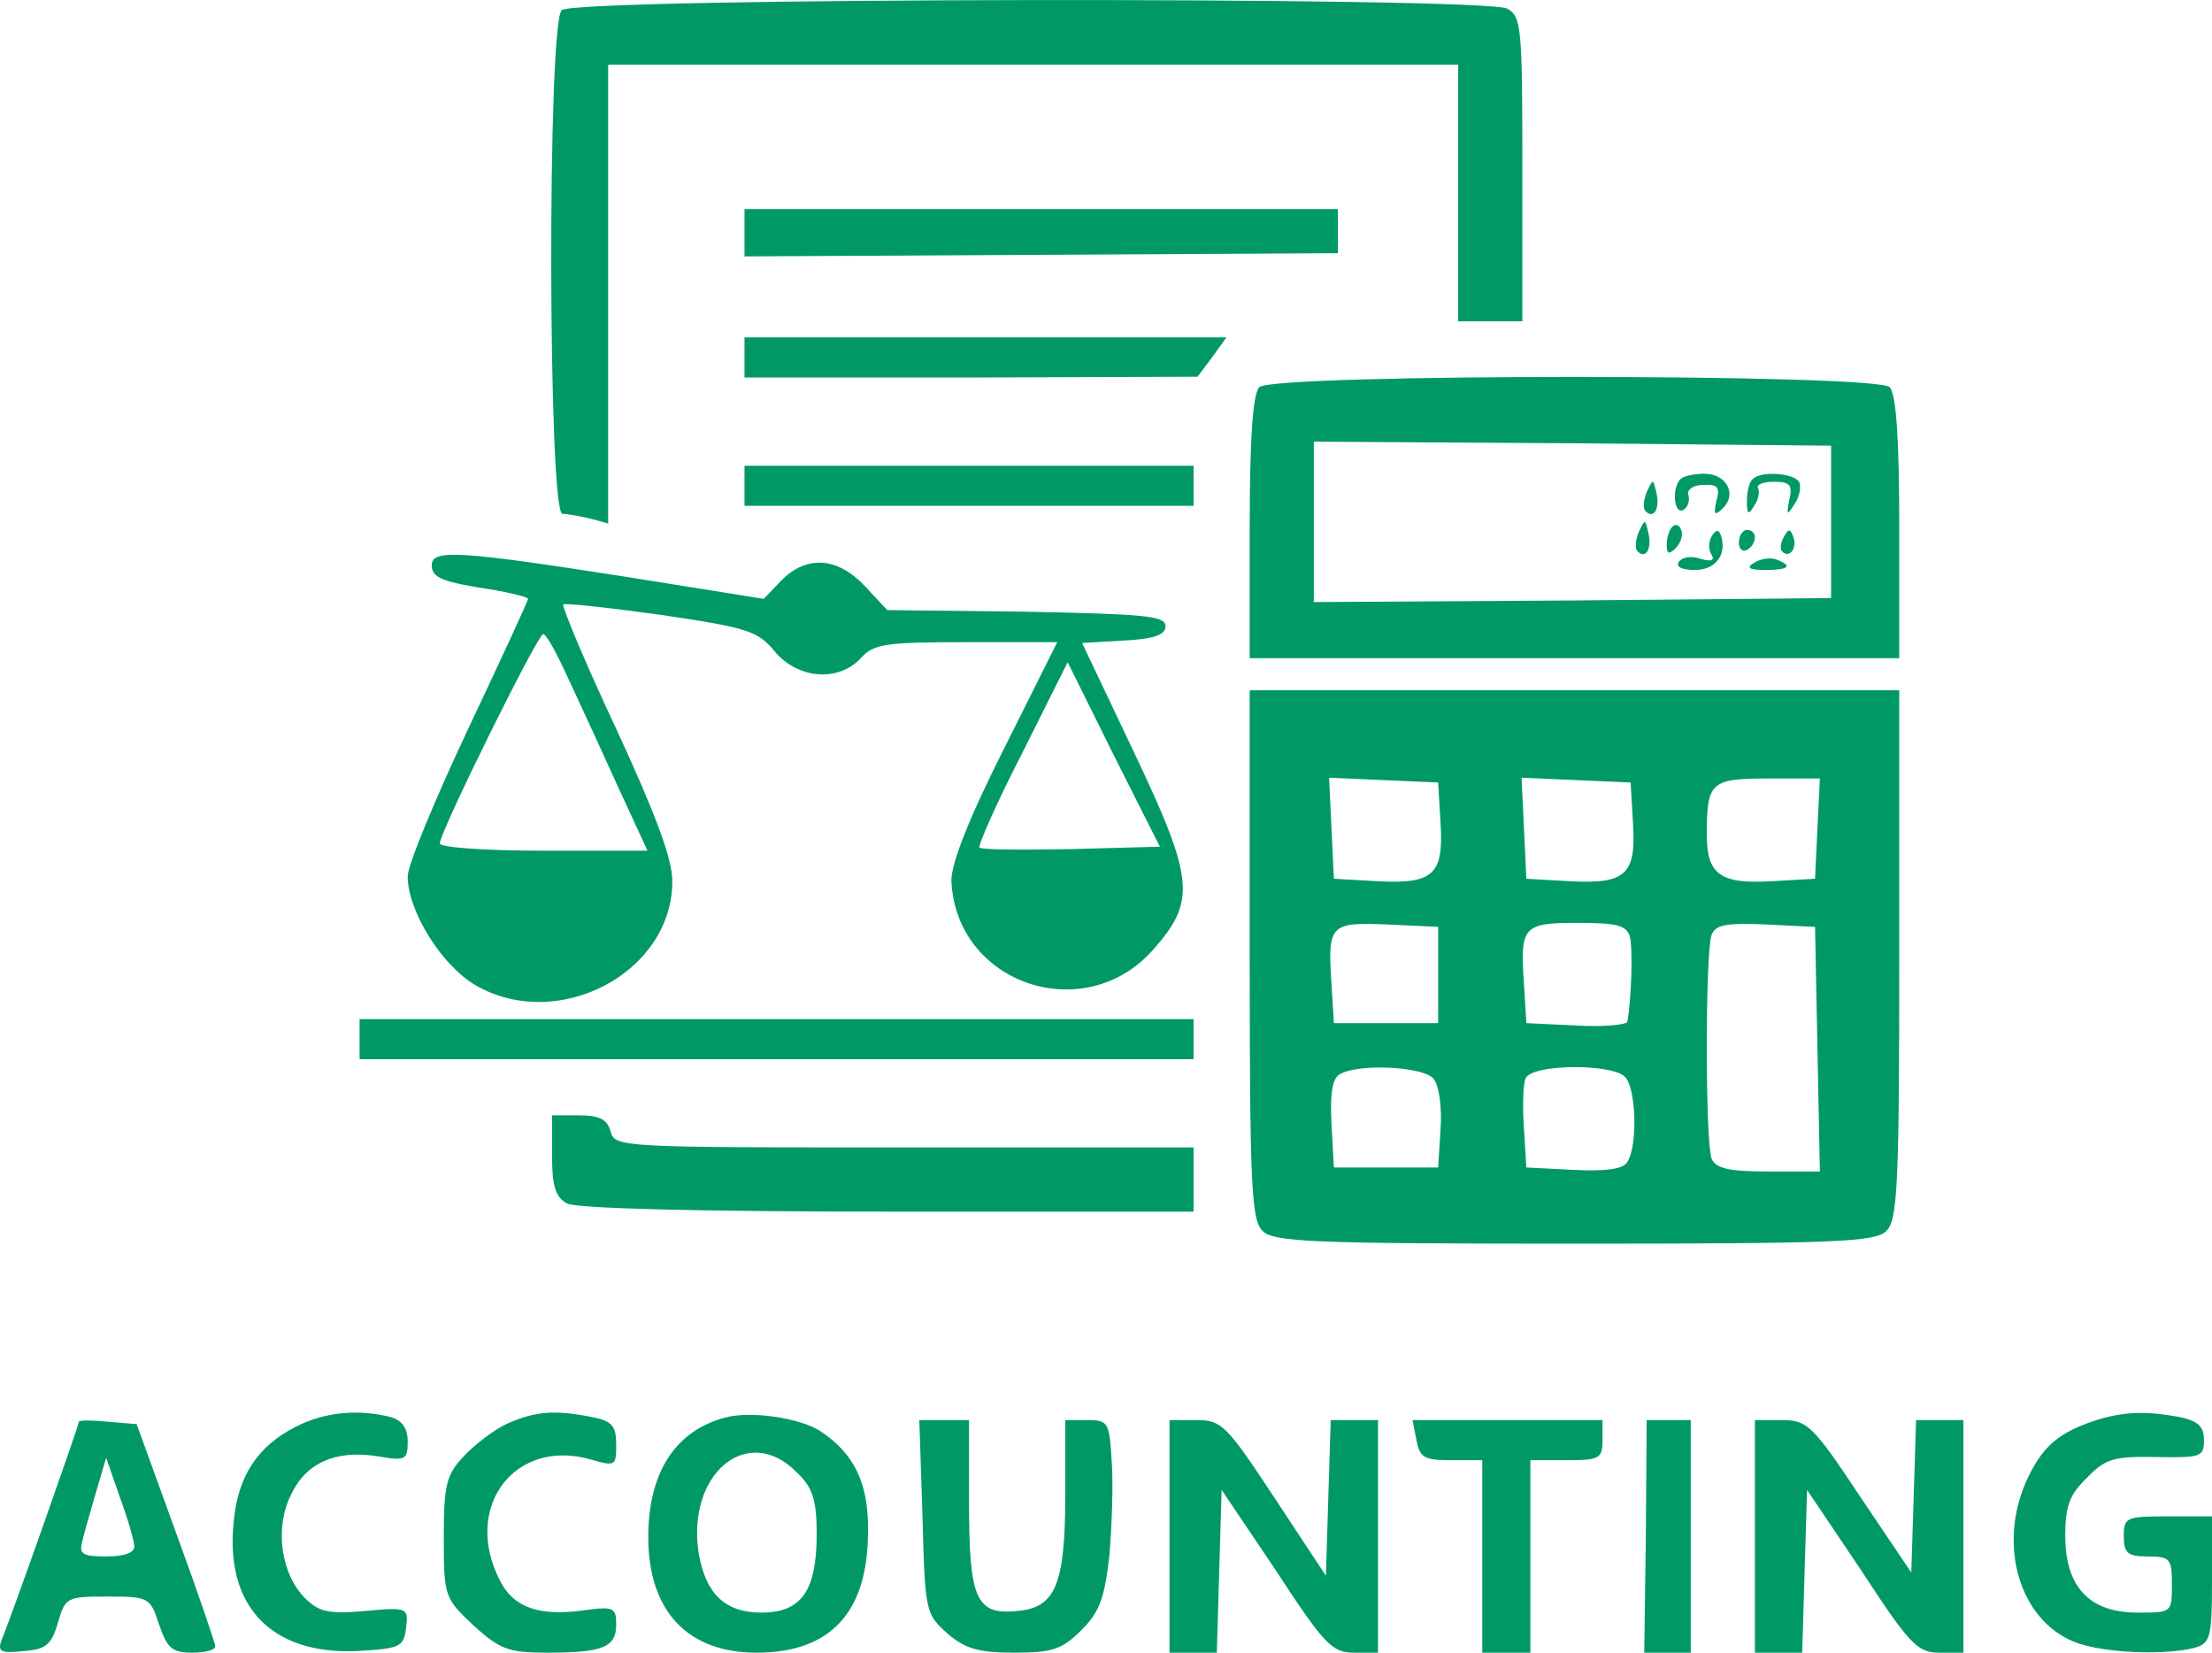 <svg version="1.0" xmlns="http://www.w3.org/2000/svg" viewBox="117.16 153.93 275.84 206.07"><g fill="#096"><path d="M187.2 155.2c-1.8 1.8-1.7 62.8.1 62.8.6 0 2.2.3 3.5.6l2.2.6V162h106v32h8v-19c0-17.7-.1-19-1.9-20-3-1.5-116.3-1.4-117.9.2"></path><path d="M210 183v2.9l37-.2 37-.2V180h-74zm0 15.5v2.5h28.3l28.2-.1 1.8-2.4 1.8-2.5H210zm64.2 3.7c-.8.8-1.2 6.2-1.2 17.5V236h81v-16.3c0-11.3-.4-16.7-1.2-17.5-1.7-1.7-76.9-1.7-78.6 0m71.3 16.8v9.5l-32.2.3-32.3.2v-20l32.3.2 32.2.3z"></path><path d="M326.7 213.7c-1.1 1.1-.8 4.5.4 3.8.6-.4.8-1.2.6-1.9-.2-.6.6-1.2 1.8-1.2 1.8-.1 2.2.2 1.7 2-.4 1.7-.2 1.9.8.9 1.8-1.7.5-4.3-2.3-4.3-1.3 0-2.7.3-3 .7m9 0c-.4.3-.7 1.6-.7 2.7 0 1.7.2 1.8.9.6.6-.8.7-1.8.5-2.2-.3-.4.6-.8 1.9-.8 2.1 0 2.4.4 2 2.2-.4 2-.3 2.1.7.5.6-.9.8-2.2.5-2.7-.7-1.1-4.8-1.4-5.8-.3m-13.2 1.6c-.4 1-.5 2.1-.1 2.4 1 1 1.8-.4 1.3-2.4-.4-1.7-.4-1.7-1.2 0m-1 5c-.4 1-.5 2.1-.1 2.4 1 1 1.8-.4 1.3-2.4-.4-1.7-.4-1.7-1.2 0m4.2-.7c-.4.4-.7 1.4-.7 2.3 0 1.1.3 1.2 1.1.4.6-.6 1-1.6.7-2.3-.2-.6-.7-.8-1.1-.4m4.9 1.2c-.4.7-.4 1.7 0 2.3.4.7 0 .9-1.4.5-1.1-.4-2.3-.2-2.7.4s.4 1 2 1c2.6 0 4-1.9 3.3-4.2-.3-.9-.6-.9-1.2 0m3.4.8c0 .8.5 1.2 1 .9.6-.3 1-1 1-1.6 0-.5-.4-.9-1-.9-.5 0-1 .7-1 1.6m5.6-.7c-.4.7-.5 1.5-.2 1.8.9.9 1.9-.4 1.4-1.8-.4-1.1-.6-1.1-1.2 0m-3.7 3.2c-1 .6-.7.9 1.4.9 2.9 0 3.5-.5 1.4-1.3-.8-.3-2-.1-2.8.4M210 214.5v2.5h56v-5h-56zm-39 9.9c0 1.6 1.3 2.1 7.8 3.1 2.3.4 4.2.9 4.2 1.1 0 .3-3.4 7.6-7.5 16.3s-7.5 16.9-7.5 18.3c0 4.3 4.2 11.1 8.5 13.6 10.3 5.9 24.5-1.6 24.5-13 0-2.8-2.1-8.4-7-19-3.9-8.3-6.8-15.3-6.6-15.5s5.7.4 12.2 1.3c10.8 1.6 12.1 2 14.2 4.6 2.9 3.4 7.9 3.8 10.7.8 1.6-1.8 3.1-2 13.2-2H249l-6.6 13.2c-4.5 8.9-6.6 14.4-6.6 16.5.5 12.9 16.6 18.4 25.2 8.6 5.3-6 5.1-8.7-2.3-24.3l-6.6-13.9 5.2-.3c3.8-.2 5.2-.7 5.2-1.8 0-1.3-2.7-1.5-17.4-1.8l-17.3-.2-2.8-3c-3.4-3.6-7.2-3.9-10.4-.7l-2.2 2.3-17.5-2.8c-20.5-3.2-23.9-3.4-23.9-1.4m17.1 14.3c1.5 3.2 4.3 9.3 6.2 13.5l3.6 7.8H185c-7.3 0-13-.4-13-.9 0-1.4 12.2-26.1 12.9-26.1.4 0 1.8 2.6 3.2 5.7m62.7 21.1c-6.1.1-11.3.1-11.5-.2-.2-.2 2.1-5.5 5.3-11.7l5.7-11.4L256 248l5.8 11.5zm22.2 13.1c0 28.6.2 33.2 1.6 34.5 1.3 1.4 6.3 1.6 38.9 1.6s37.6-.2 38.9-1.6c1.4-1.3 1.6-5.9 1.6-34.5V240h-81zm23.8-16.3c.4 6.4-.9 7.6-8 7.2l-5.3-.3-.3-6.3-.3-6.3 6.8.3 6.8.3zm24 0c.4 6.4-.9 7.6-8 7.2l-5.3-.3-.3-6.3-.3-6.3 6.8.3 6.8.3zm23 .6-.3 6.3-5.3.3c-6.5.4-8.2-.8-8.2-5.8 0-6.6.5-7 7.7-7h6.4zm-47.3 18.3v6h-13l-.3-4.9c-.5-7.4-.2-7.7 7-7.4l6.3.3zm23.9-4.8c.4 1.5.2 7.8-.3 10.6 0 .4-2.9.7-6.3.5l-6.3-.3-.3-4.9c-.5-7.2-.1-7.6 6.7-7.6 4.8 0 6.1.3 6.5 1.7m23.4 14 .3 15.3h-6.5c-4.9 0-6.5-.4-7-1.6-.8-2.1-.8-25.8 0-27.9.5-1.3 1.9-1.5 6.8-1.3l6.1.3zm-47.9 3.7c.7.8 1.1 3.6.9 6.3l-.3 4.8h-13l-.3-5.4c-.2-3.7.1-5.7 1-6.2 2.2-1.4 10.4-1 11.7.5m23.9-.2c1.4 1.4 1.6 8.6.3 10.6-.5.9-2.6 1.2-6.7 1l-5.9-.3-.3-4.9c-.2-2.7-.1-5.5.2-6.2.7-1.8 10.7-1.9 12.4-.2M162 283.5v2.5h104v-5H162zm24 14.5c0 3.8.4 5.2 1.9 6 1.3.6 15.7 1 40 1H266v-8h-36.1c-35.2 0-36.1 0-36.6-2-.4-1.5-1.4-2-3.9-2H186zm-31.9 33.8c-4.8 2.4-7.3 6.2-7.8 11.9-1.1 10.5 4.7 16.5 15.2 16.1 5.6-.3 6-.5 6.3-2.9.3-2.5.2-2.6-5.1-2.1-4.6.4-5.8.1-7.5-1.6-3-3-3.8-8.7-1.8-12.8 1.9-4.1 5.6-5.7 10.8-4.9 3.5.6 3.8.5 3.8-1.8 0-1.7-.7-2.7-2.2-3.1-4-1-8.2-.6-11.7 1.2m26.4-.4c-1.6.7-4.1 2.6-5.5 4.1-2.2 2.3-2.5 3.6-2.5 10.2 0 7.3.1 7.5 3.7 10.9 3.3 3 4.4 3.4 9.2 3.4 7 0 8.6-.7 8.6-3.5 0-2.1-.3-2.3-3.9-1.8-5.7.8-8.9-.3-10.6-3.7-4.7-9.1 1.8-17.8 11.3-15.1 3.1.9 3.2.8 3.2-1.8 0-2.4-.5-3-3.1-3.5-4.6-.9-7-.7-10.4.8m27-.7c-6.2 1.7-9.5 6.9-9.5 14.9 0 9.2 4.9 14.4 13.5 14.4 9.2 0 13.9-5 13.9-15.1.1-6-1.7-9.7-5.9-12.5-2.6-1.7-8.8-2.6-12-1.7m9 6.8c2 1.9 2.5 3.4 2.5 7.7 0 7.1-1.9 9.8-6.9 9.8-4.5 0-6.9-2.3-7.8-7.3-1.6-10 6.1-16.4 12.2-10.2m162.4-6.6c-5.1 1.6-7.1 3.4-9.1 7.8-3.5 8-.8 17.1 5.9 19.9 3.3 1.4 11.1 1.8 15.1.8 2-.6 2.2-1.2 2.2-8.5V343h-5.5c-5.2 0-5.5.1-5.5 2.5 0 2.1.5 2.5 3 2.5 2.8 0 3 .3 3 3.5 0 3.5 0 3.5-4.3 3.5q-9 0-9-9.6c0-3.6.5-5.1 2.7-7.2 2.3-2.4 3.4-2.7 8.6-2.6 5.6.1 6 0 6-2.1 0-1.7-.7-2.4-3.1-2.9-3.9-.7-6.6-.7-10 .3m-251.9.3c0 .4-8.3 24-9.6 27.1-.6 1.6-.2 1.8 2.7 1.5 2.8-.2 3.5-.8 4.3-3.6.9-3.1 1.1-3.2 6.2-3.2s5.3.1 6.4 3.5c1 2.9 1.6 3.5 4.1 3.5 1.6 0 2.9-.3 2.9-.8 0-.4-2.2-6.8-4.9-14.2l-4.9-13.5-3.6-.3c-2-.2-3.6-.2-3.6 0m6.9 15.5c.1.8-1.2 1.3-3.5 1.3-2.9 0-3.4-.3-3-1.8.2-.9 1-3.7 1.7-6.1l1.3-4.4 1.7 4.9c1 2.7 1.8 5.5 1.8 6.1m98.3-3.6c.3 11.8.4 12.1 3.1 14.5 2.2 1.9 3.9 2.4 8.3 2.4 4.8 0 6-.4 8.4-2.8 2.3-2.3 2.9-4 3.5-9.3.3-3.5.5-8.8.3-11.6-.3-5-.4-5.3-3-5.3H250v9.2c0 11.3-1.2 14.2-6 14.6-5.1.5-6-1.4-6-13.5V331h-6.2zm30.8 2.4V360h5.9l.3-10.2.3-10.1 6.8 10.1c6 9.2 7 10.2 9.7 10.2h3v-29h-5.9l-.3 9.7-.3 9.7-6.4-9.7c-6-9.1-6.6-9.7-9.7-9.7H263zm30.8-12c.4 2.2 1 2.5 4.3 2.5h3.9v24h6v-24h4.5c4.1 0 4.5-.2 4.5-2.5V331h-23.7zm28.6 12-.2 14.5h5.8v-29h-5.5zm13.6 0V360h5.9l.3-10.2.3-10.1 6.8 10.1c6 9.2 7 10.2 9.7 10.2h3v-29h-5.9l-.3 9.5-.3 9.5-6.4-9.5c-5.9-8.9-6.6-9.5-9.7-9.5H336z"></path></g></svg>